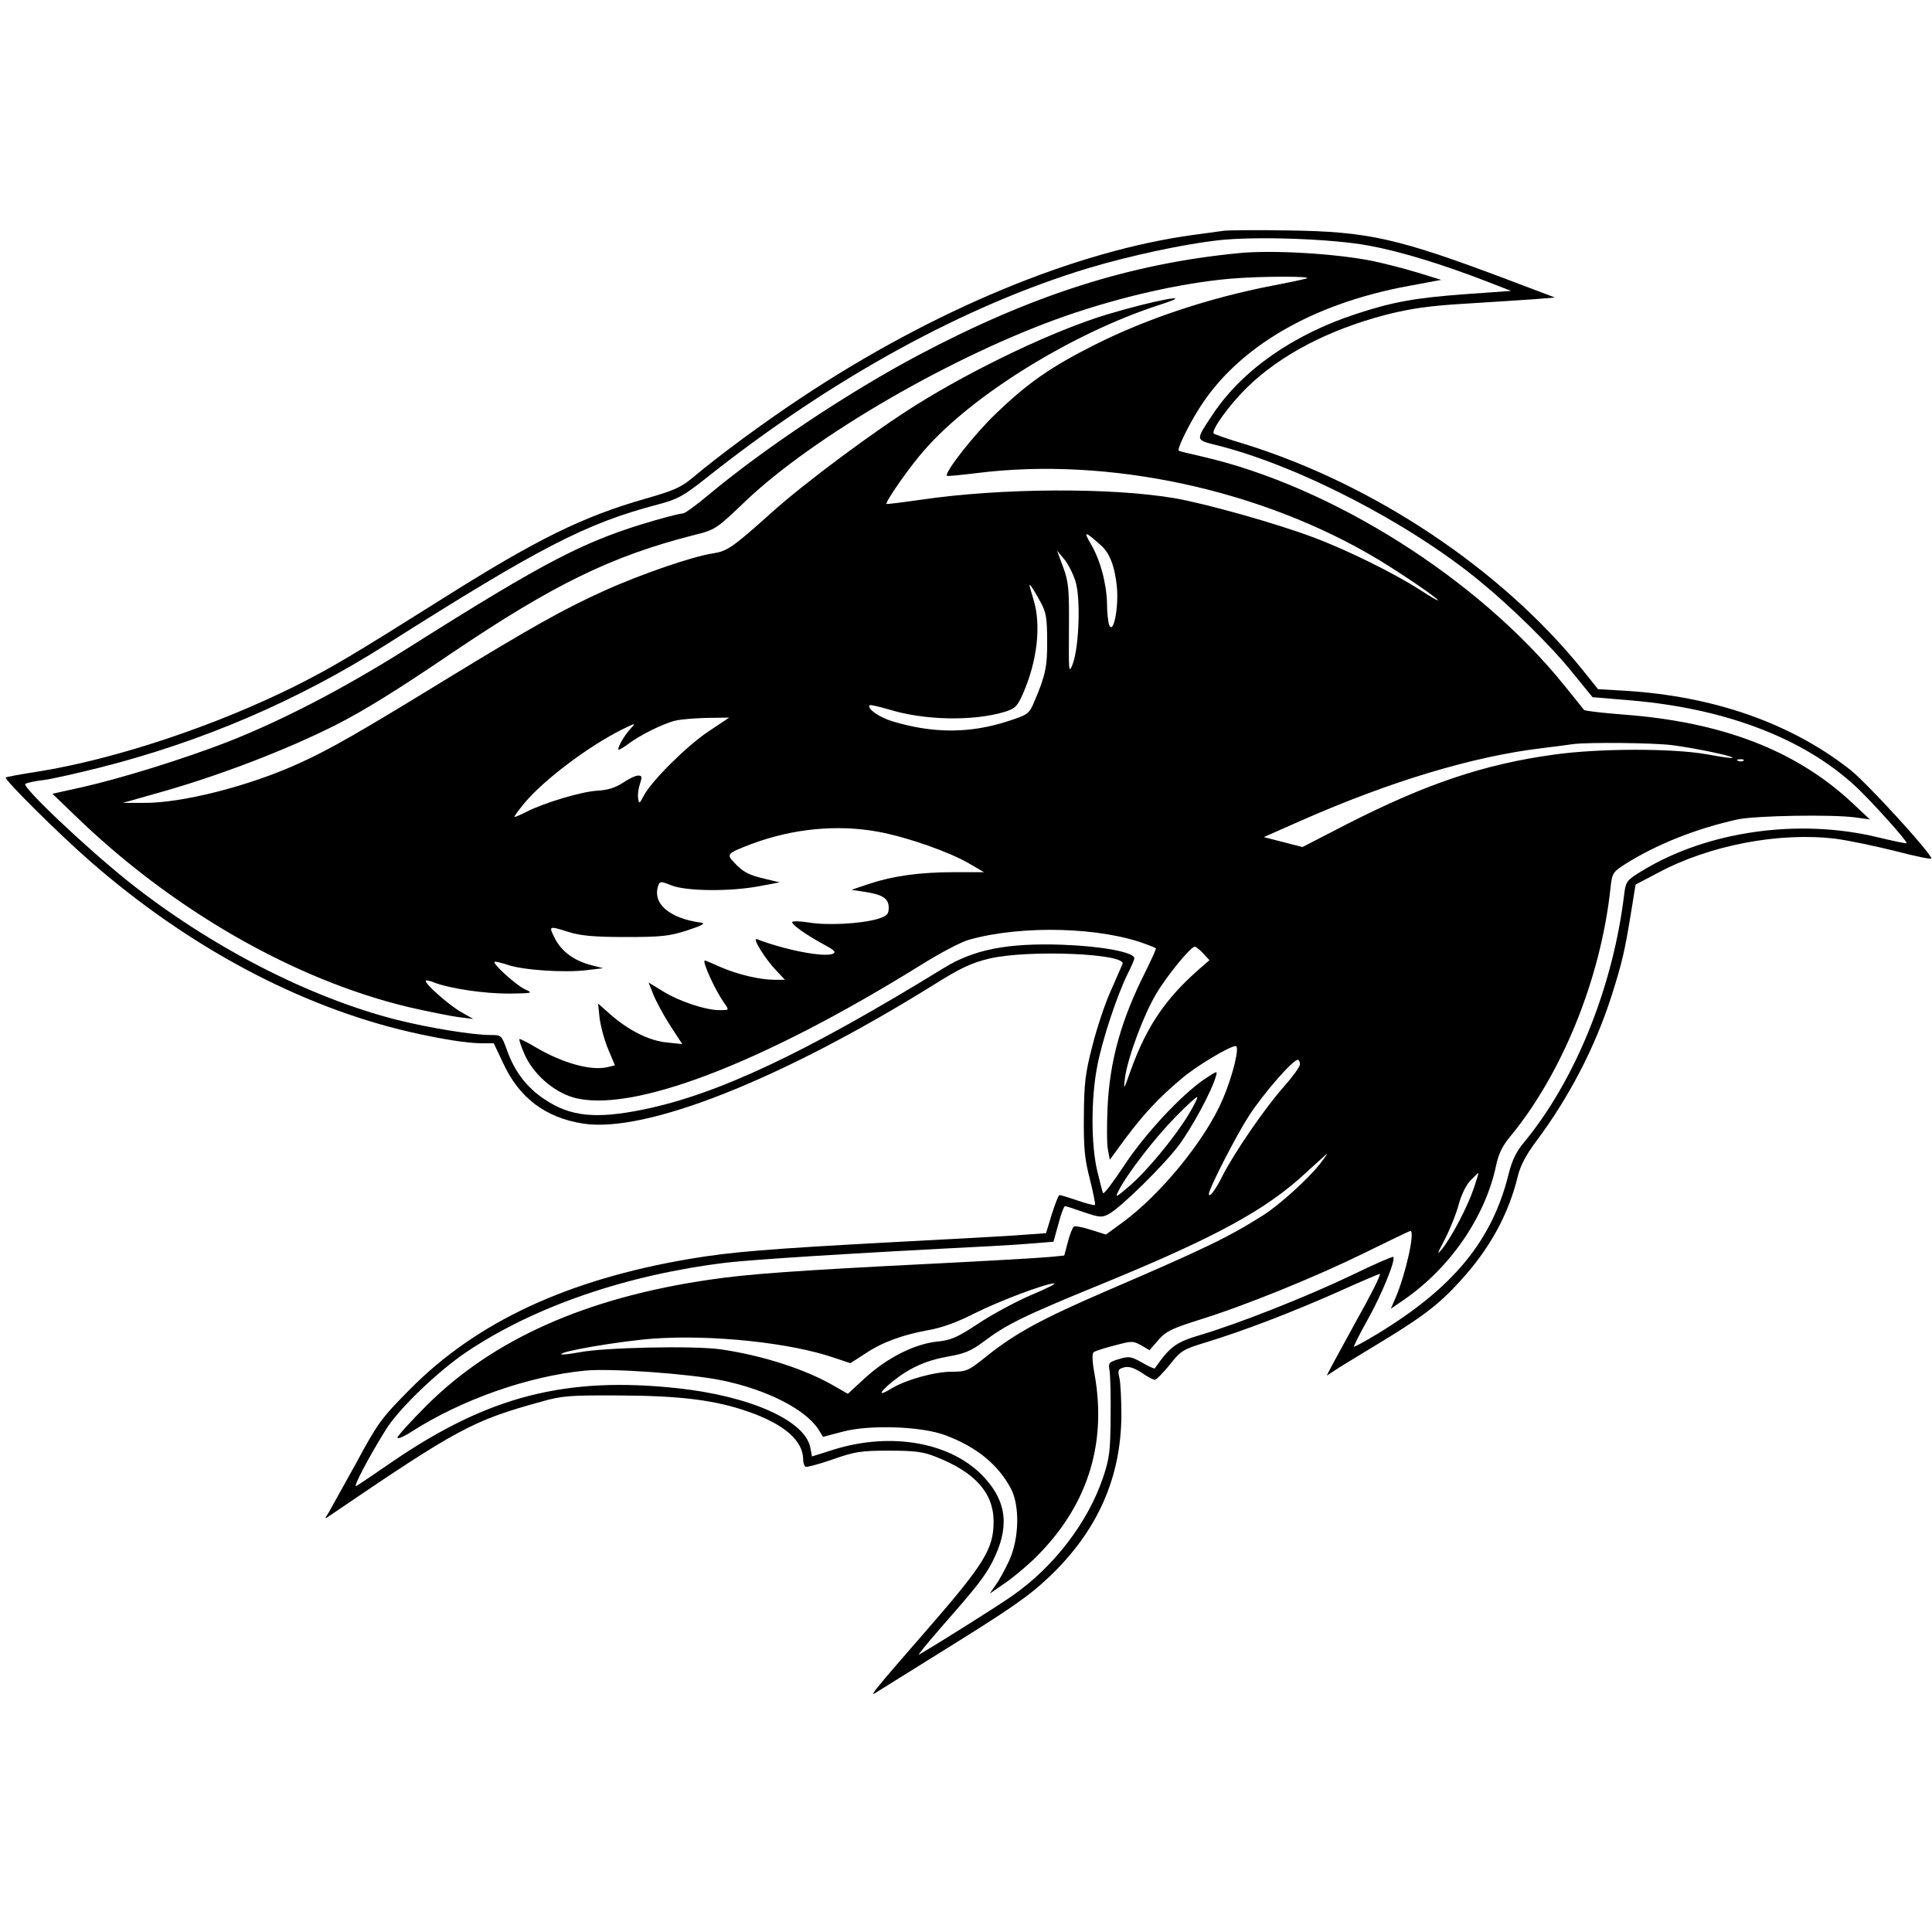 <?xml version="1.0" standalone="no"?>
<!DOCTYPE svg PUBLIC "-//W3C//DTD SVG 20010904//EN"
 "http://www.w3.org/TR/2001/REC-SVG-20010904/DTD/svg10.dtd">
<svg version="1.0" xmlns="http://www.w3.org/2000/svg"
 width="700pt" height="700pt" viewBox="0 0 700 700"
 preserveAspectRatio="xMidYMid meet">
<g transform="translate(0,700) scale(0.1,-0.1)"
fill="#000000" stroke="none">
<path d="M4435 6164 c-16 -2 -66 -9 -110 -15 -428 -58 -943 -272 -1422 -590
-139 -92 -301 -212 -390 -287 -45 -38 -70 -49 -175 -79 -227 -65 -392 -146
-733 -361 -340 -214 -400 -249 -534 -317 -291 -145 -653 -266 -936 -311 -60
-9 -112 -19 -114 -21 -8 -6 194 -206 304 -302 356 -312 762 -528 1160 -620
114 -26 208 -41 262 -41 l42 0 34 -72 c58 -126 154 -198 290 -219 226 -35 715
158 1267 501 102 64 139 81 205 97 143 33 498 18 482 -20 -3 -7 -22 -50 -42
-96 -21 -46 -51 -136 -67 -200 -26 -100 -30 -135 -31 -256 -1 -116 3 -155 22
-228 12 -49 21 -91 18 -93 -2 -2 -30 5 -62 16 -32 11 -61 20 -66 20 -4 0 -16
-31 -28 -69 l-21 -69 -83 -6 c-45 -4 -253 -15 -462 -26 -465 -25 -597 -36
-745 -61 -444 -75 -774 -229 -1015 -473 -103 -104 -116 -121 -194 -266 -47
-85 -92 -166 -100 -180 -16 -25 -16 -25 6 -10 463 315 515 343 766 412 73 21
103 23 282 22 221 -1 348 -17 467 -59 131 -46 198 -105 198 -174 0 -11 4 -22
8 -25 5 -3 49 9 98 26 80 28 101 32 204 32 95 0 125 -4 170 -22 143 -56 210
-131 210 -235 0 -99 -34 -154 -244 -395 -202 -232 -212 -245 -175 -220 14 9
111 69 215 134 269 167 330 209 408 283 172 165 257 355 259 581 0 58 -3 119
-7 137 -7 29 -5 33 18 39 17 4 35 -2 63 -20 20 -14 42 -26 48 -25 5 0 29 25
53 54 40 51 48 56 130 81 135 41 310 108 479 183 84 38 153 67 153 66 0 -11
-31 -73 -91 -180 -36 -66 -74 -136 -84 -154 l-18 -35 28 18 c14 10 79 49 143
88 171 103 232 148 311 235 108 117 177 243 211 384 9 36 30 76 66 124 119
159 214 342 273 527 38 119 48 163 70 298 l17 105 80 42 c187 101 442 149 645
124 47 -6 146 -27 218 -45 73 -19 131 -31 129 -26 -11 30 -232 271 -293 320
-213 168 -492 267 -813 287 l-102 6 -57 71 c-293 363 -754 671 -1223 817 -58
17 -108 35 -112 38 -12 10 56 104 119 166 123 120 296 210 506 265 93 23 155
32 290 40 95 6 206 13 247 16 l74 6 -169 64 c-401 151 -506 175 -795 179 -113
2 -218 1 -235 -1z m525 -54 c114 -21 265 -67 430 -131 l85 -33 -168 -12 c-177
-13 -262 -28 -392 -71 -228 -74 -414 -204 -520 -363 -65 -98 -66 -93 17 -114
293 -74 689 -279 944 -487 119 -97 265 -240 343 -338 l71 -87 143 -12 c342
-30 624 -138 811 -312 56 -52 189 -200 184 -205 -2 -2 -48 8 -103 21 -287 70
-619 23 -855 -121 -56 -34 -59 -38 -65 -83 -40 -337 -177 -676 -364 -902 -27
-32 -43 -65 -55 -114 -60 -242 -201 -413 -479 -581 -43 -26 -80 -46 -81 -44
-2 2 21 47 50 99 50 89 102 216 92 226 -3 2 -70 -27 -150 -66 -163 -78 -406
-174 -546 -216 -92 -27 -112 -42 -168 -122 -1 -2 -22 7 -46 21 -39 22 -47 24
-83 13 -37 -11 -40 -14 -35 -41 3 -17 5 -93 4 -170 -1 -124 -4 -149 -28 -220
-55 -162 -178 -322 -327 -426 -51 -36 -259 -167 -339 -214 -8 -5 28 39 80 99
131 149 158 184 186 238 62 122 53 214 -28 303 -117 129 -338 169 -550 102
l-76 -24 -6 32 c-19 98 -216 186 -479 215 -405 44 -686 -28 -1031 -263 -67
-46 -127 -87 -135 -91 -15 -9 47 108 107 204 47 76 190 213 293 282 246 165
579 279 939 323 105 12 432 33 960 60 58 3 133 8 166 11 l61 5 18 65 c9 35 20
64 24 64 3 0 34 -10 68 -22 56 -19 65 -20 90 -7 42 22 198 175 253 248 47 62
120 197 135 250 7 23 6 22 -41 -9 -84 -57 -216 -199 -291 -313 -39 -59 -73
-104 -76 -100 -3 4 -12 42 -22 83 -22 95 -22 260 0 374 17 94 73 262 111 338
13 26 24 51 24 56 0 22 -119 44 -260 49 -199 7 -321 -17 -430 -84 -503 -309
-820 -458 -1089 -513 -172 -35 -264 -26 -358 37 -63 42 -107 98 -135 175 -21
58 -21 58 -62 58 -63 0 -223 26 -338 55 -319 81 -679 267 -974 502 -156 125
-388 345 -372 353 7 4 38 11 68 14 30 4 122 25 206 46 370 94 716 243 1034
445 557 353 724 439 983 507 72 19 92 30 172 93 456 363 942 629 1390 764 150
45 343 86 465 100 138 16 417 6 550 -19z m-654 -3149 c-52 -85 -154 -208 -216
-260 -48 -41 -51 -42 -37 -15 32 63 133 193 205 266 42 43 78 76 80 73 2 -2
-12 -31 -32 -64z"/>
<path d="M4490 6083 c-395 -38 -751 -152 -1161 -369 -253 -134 -558 -337 -763
-508 -43 -36 -84 -66 -91 -66 -7 0 -53 -11 -101 -25 -253 -73 -391 -144 -899
-465 -232 -146 -452 -260 -650 -338 -160 -62 -385 -132 -527 -164 l-108 -24
78 -75 c353 -344 798 -600 1217 -699 66 -15 145 -31 175 -35 l55 -7 -44 25
c-43 24 -136 106 -128 114 2 2 17 -1 33 -8 57 -21 177 -39 267 -39 87 1 90 2
60 15 -30 13 -119 93 -111 100 2 2 24 -3 48 -11 55 -19 206 -29 286 -19 l59 7
-46 12 c-60 16 -105 49 -129 97 -23 45 -22 45 51 22 41 -13 90 -18 204 -18
132 0 159 3 225 24 55 18 68 26 50 28 -117 16 -179 71 -154 137 5 13 10 13 47
-2 53 -21 211 -23 317 -3 l75 14 -50 12 c-61 14 -83 25 -115 60 -29 30 -26 33
60 66 151 57 314 73 464 45 106 -20 256 -73 328 -115 l53 -31 -105 0 c-129 0
-225 -14 -310 -42 l-65 -22 46 -7 c67 -10 89 -24 89 -58 0 -24 -6 -30 -42 -41
-60 -17 -182 -24 -250 -12 -32 5 -58 5 -58 1 0 -10 49 -45 113 -80 41 -22 48
-29 34 -35 -34 -13 -172 14 -274 53 -20 8 28 -70 70 -114 l31 -33 -37 0 c-53
0 -134 19 -196 46 -29 13 -55 24 -57 24 -12 0 37 -109 72 -157 16 -23 16 -23
-19 -23 -50 0 -147 32 -206 69 l-51 31 17 -43 c9 -23 36 -73 60 -111 l45 -69
-56 6 c-64 6 -137 43 -204 101 l-45 40 5 -49 c3 -28 16 -78 30 -113 l26 -62
-25 -6 c-59 -15 -163 13 -263 72 -30 18 -56 31 -58 29 -2 -2 6 -26 18 -54 31
-71 103 -135 176 -157 208 -60 681 120 1258 478 70 44 151 87 180 94 192 53
477 45 641 -18 17 -6 31 -12 33 -14 2 -1 -15 -38 -37 -83 -89 -176 -130 -324
-138 -492 -3 -64 -3 -133 1 -153 l7 -38 58 79 c65 87 119 145 201 214 53 46
176 119 197 119 16 0 -10 -106 -46 -191 -62 -147 -224 -346 -365 -449 l-59
-43 -54 17 c-29 9 -57 15 -62 12 -5 -4 -15 -28 -22 -56 l-13 -49 -50 -5 c-28
-3 -233 -15 -456 -26 -473 -24 -638 -36 -775 -56 -451 -65 -791 -217 -1032
-459 -57 -57 -103 -108 -103 -114 0 -6 24 4 53 23 180 115 421 200 627 220 92
9 376 -11 494 -35 162 -33 302 -104 350 -176 l18 -29 72 19 c99 26 285 19 371
-13 114 -43 191 -106 238 -194 32 -61 30 -180 -6 -259 -15 -32 -36 -72 -49
-89 l-22 -32 49 34 c28 18 76 58 109 89 192 185 268 412 222 671 -9 49 -10 77
-3 81 5 4 39 15 75 24 63 17 67 17 96 1 l31 -18 32 37 c27 31 47 41 145 72
168 52 419 154 601 243 89 44 164 80 167 80 18 0 -17 -157 -54 -243 l-17 -39
48 33 c168 116 295 301 334 488 8 39 23 70 49 101 189 228 330 574 365 902 6
54 8 58 53 87 114 72 258 129 407 162 65 14 347 19 430 7 l50 -7 -65 61 c-203
189 -469 292 -828 319 -75 6 -140 13 -143 17 -3 4 -34 43 -69 86 -312 388
-844 724 -1315 832 -44 10 -82 19 -84 21 -7 5 32 87 75 155 140 221 409 378
758 442 l118 22 -88 27 c-49 15 -121 33 -159 41 -131 27 -364 41 -485 29z
m240 -93 c-19 -5 -73 -16 -120 -25 -232 -45 -459 -121 -645 -215 -157 -79
-242 -138 -357 -249 -78 -74 -188 -215 -177 -225 2 -2 51 3 109 10 477 60
1033 -60 1455 -314 92 -56 215 -140 215 -147 0 -3 -30 15 -67 39 -93 60 -268
146 -387 190 -130 49 -389 122 -501 141 -229 39 -626 37 -914 -5 -69 -10 -127
-17 -129 -16 -6 6 85 137 137 195 175 201 539 425 851 526 149 48 -15 18 -188
-34 -192 -58 -478 -194 -694 -329 -153 -96 -402 -281 -521 -388 -143 -128
-162 -141 -214 -149 -74 -11 -265 -77 -393 -135 -152 -69 -262 -131 -580 -325
-305 -187 -418 -252 -525 -300 -181 -83 -428 -146 -568 -144 l-72 0 120 34
c220 61 466 155 649 247 101 51 220 124 426 264 365 246 575 349 873 425 80
20 81 21 190 125 250 237 754 528 1157 669 202 70 417 119 595 135 114 10 320
10 275 0z m-742 -965 c33 -28 52 -79 59 -155 6 -74 -13 -170 -28 -135 -4 11
-8 45 -8 75 -1 73 -24 160 -58 218 -29 49 -23 49 35 -3z m-92 -129 c20 -60 14
-238 -9 -301 -15 -38 -15 -32 -14 125 1 147 -1 171 -21 225 l-22 60 25 -30
c14 -16 32 -52 41 -79z m-124 -81 c18 -33 22 -57 22 -135 1 -94 -6 -127 -46
-221 -19 -45 -22 -48 -96 -72 -138 -45 -272 -45 -420 0 -48 15 -92 46 -81 58
3 2 33 -5 68 -15 128 -40 305 -44 422 -9 37 12 45 19 66 67 51 117 66 246 38
338 -8 27 -15 51 -15 54 0 7 18 -20 42 -65z m-1205 -465 c-79 -53 -204 -177
-234 -232 -16 -31 -18 -32 -21 -10 -2 13 1 36 7 53 8 25 7 29 -7 29 -10 0 -34
-12 -55 -26 -27 -18 -55 -27 -95 -29 -58 -4 -188 -43 -254 -76 -21 -11 -40
-19 -44 -19 -3 0 13 22 36 50 70 84 229 204 352 266 53 26 53 26 32 3 -22 -24
-44 -62 -44 -75 0 -3 15 5 33 18 44 34 129 76 174 87 21 5 73 9 116 10 l79 1
-75 -50z m3493 -50 c84 -11 223 -40 217 -46 -2 -2 -44 4 -93 13 -122 22 -389
22 -553 -1 -255 -35 -464 -106 -749 -251 l-163 -84 -70 18 -70 18 138 61 c318
140 618 231 868 261 50 6 101 13 115 15 54 7 289 5 360 -4z m257 -56 c-3 -3
-12 -4 -19 -1 -8 3 -5 6 6 6 11 1 17 -2 13 -5z m-1958 -698 l23 -25 -38 -33
c-121 -106 -190 -208 -246 -363 -27 -76 -28 -78 -22 -30 10 73 67 227 113 304
39 66 125 171 140 171 4 0 18 -11 30 -24z m351 -402 c0 -9 -27 -46 -59 -82
-69 -78 -178 -237 -221 -321 -25 -51 -50 -84 -50 -67 0 19 99 212 145 283 54
83 159 203 177 203 4 0 8 -7 8 -16z m71 -363 c-45 -56 -145 -146 -204 -184
-127 -80 -209 -120 -572 -276 -229 -99 -325 -151 -428 -233 -68 -55 -75 -58
-128 -58 -63 0 -166 -29 -218 -60 -49 -31 -49 -18 1 23 63 51 123 78 203 92
58 10 83 20 126 52 86 65 148 95 424 208 420 172 604 272 750 409 39 36 72 65
73 66 2 0 -10 -17 -27 -39z m559 -86 c-23 -68 -82 -180 -115 -220 -20 -25 -18
-18 10 35 19 37 41 92 50 125 9 34 26 70 42 87 15 15 28 28 29 28 2 0 -6 -25
-16 -55z m-1606 -388 c-55 -24 -141 -70 -190 -103 -76 -50 -98 -60 -150 -65
-82 -9 -180 -59 -259 -131 l-63 -58 -49 28 c-102 60 -260 111 -411 133 -99 14
-427 7 -515 -11 -33 -6 -61 -9 -63 -7 -11 10 213 48 334 57 213 15 497 -15
656 -70 l57 -19 53 34 c62 42 137 69 231 86 46 8 103 28 165 60 92 46 259 109
290 109 8 0 -30 -20 -86 -43z"/>
</g>
</svg>
